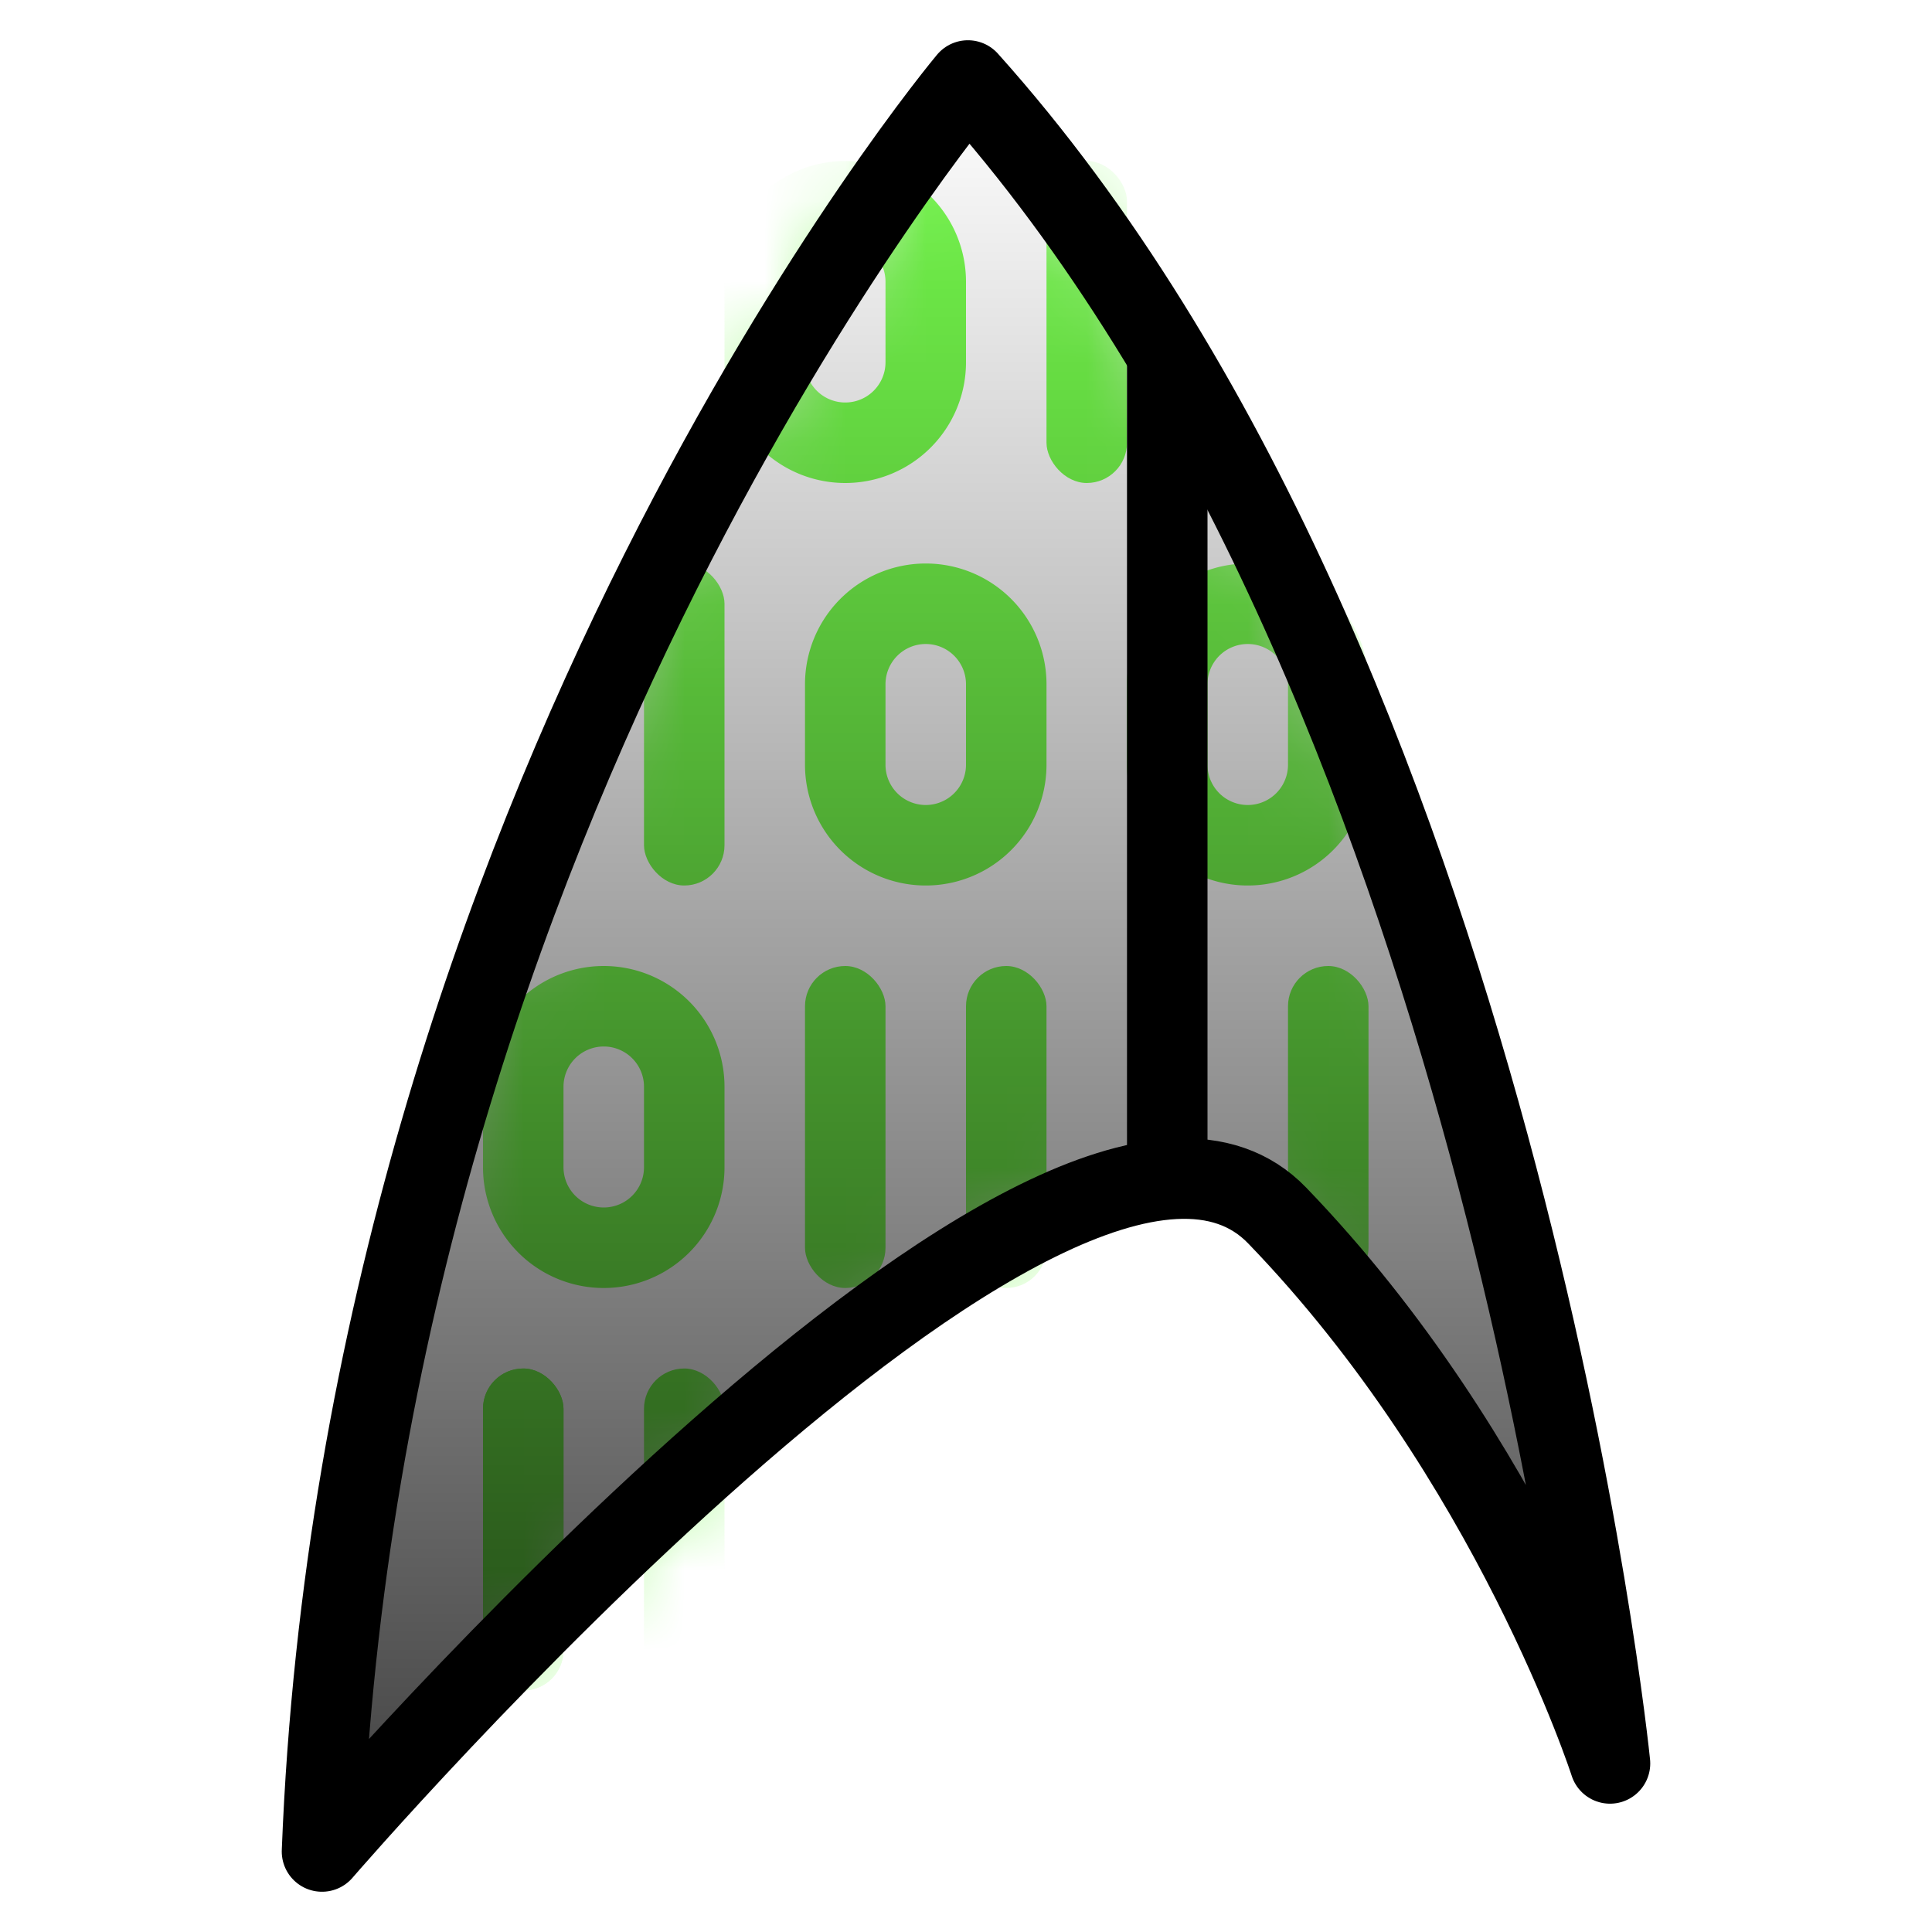 <svg xmlns="http://www.w3.org/2000/svg" width="24" height="24" fill="none">
    <mask id="a" width="16" height="22" x="4" y="1" maskUnits="userSpaceOnUse" style="mask-type:alpha">
        <path fill="#D9D9D9" d="M12.024 1S4.511 9.951 4 23c0 0 9.196-10.67 11.866-7.9C18.784 18.124 20 21.906 20 21.906S18.638 8.375 12.024 1Z"/>
    </mask>
    <g fill="#75FB4C" mask="url(#a)">
        <path fill-rule="evenodd" d="M10.5 2A1.5 1.5 0 0 0 9 3.5v1a1.5 1.5 0 1 0 3 0v-1A1.5 1.5 0 0 0 10.5 2Zm0 1a.5.5 0 0 0-.5.5v1a.5.5 0 0 0 1 0v-1a.5.5 0 0 0-.5-.5ZM11.5 7A1.5 1.5 0 0 0 10 8.5v1a1.5 1.5 0 0 0 3 0v-1A1.5 1.5 0 0 0 11.5 7Zm0 1a.5.5 0 0 0-.5.5v1a.5.5 0 0 0 1 0v-1a.5.5 0 0 0-.5-.5ZM15.5 7A1.5 1.5 0 0 0 14 8.5v1a1.5 1.5 0 0 0 3 0v-1A1.5 1.5 0 0 0 15.5 7Zm0 1a.5.5 0 0 0-.5.5v1a.5.5 0 0 0 1 0v-1a.5.5 0 0 0-.5-.5ZM7.5 12A1.5 1.5 0 0 0 6 13.5v1a1.5 1.5 0 0 0 3 0v-1A1.5 1.5 0 0 0 7.5 12Zm0 1a.5.5 0 0 0-.5.5v1a.5.5 0 0 0 1 0v-1a.5.5 0 0 0-.5-.5Z" clip-rule="evenodd"/>
        <rect width="1" height="4" x="6" y="17" rx=".5"/>
        <rect width="1" height="4" x="6" y="17" rx=".5"/>
        <rect width="1" height="4" x="8" y="17" rx=".5"/>
        <rect width="1" height="4" x="10" y="12" rx=".5"/>
        <rect width="1" height="4" x="12" y="12" rx=".5"/>
        <rect width="1" height="4" x="16" y="12" rx=".5"/>
        <rect width="1" height="4" x="8" y="7" rx=".5"/>
        <rect width="1" height="4" x="13" y="2" rx=".5"/>
    </g>
    <path fill="url(#b)" stroke="#000" stroke-linejoin="round" d="M12.024 1S4.511 9.951 4 23c0 0 9.196-10.67 11.866-7.9C18.784 18.124 20 21.906 20 21.906S18.638 8.375 12.024 1Z"/>
    <path stroke="#000" d="M14.5 4.5v10"/>
    <defs>
        <linearGradient id="b" x1="12" x2="12" y1="1" y2="23" gradientUnits="userSpaceOnUse">
            <stop stop-opacity="0"/>
            <stop offset="1" stop-opacity=".75"/>
        </linearGradient>
    </defs>
</svg>
